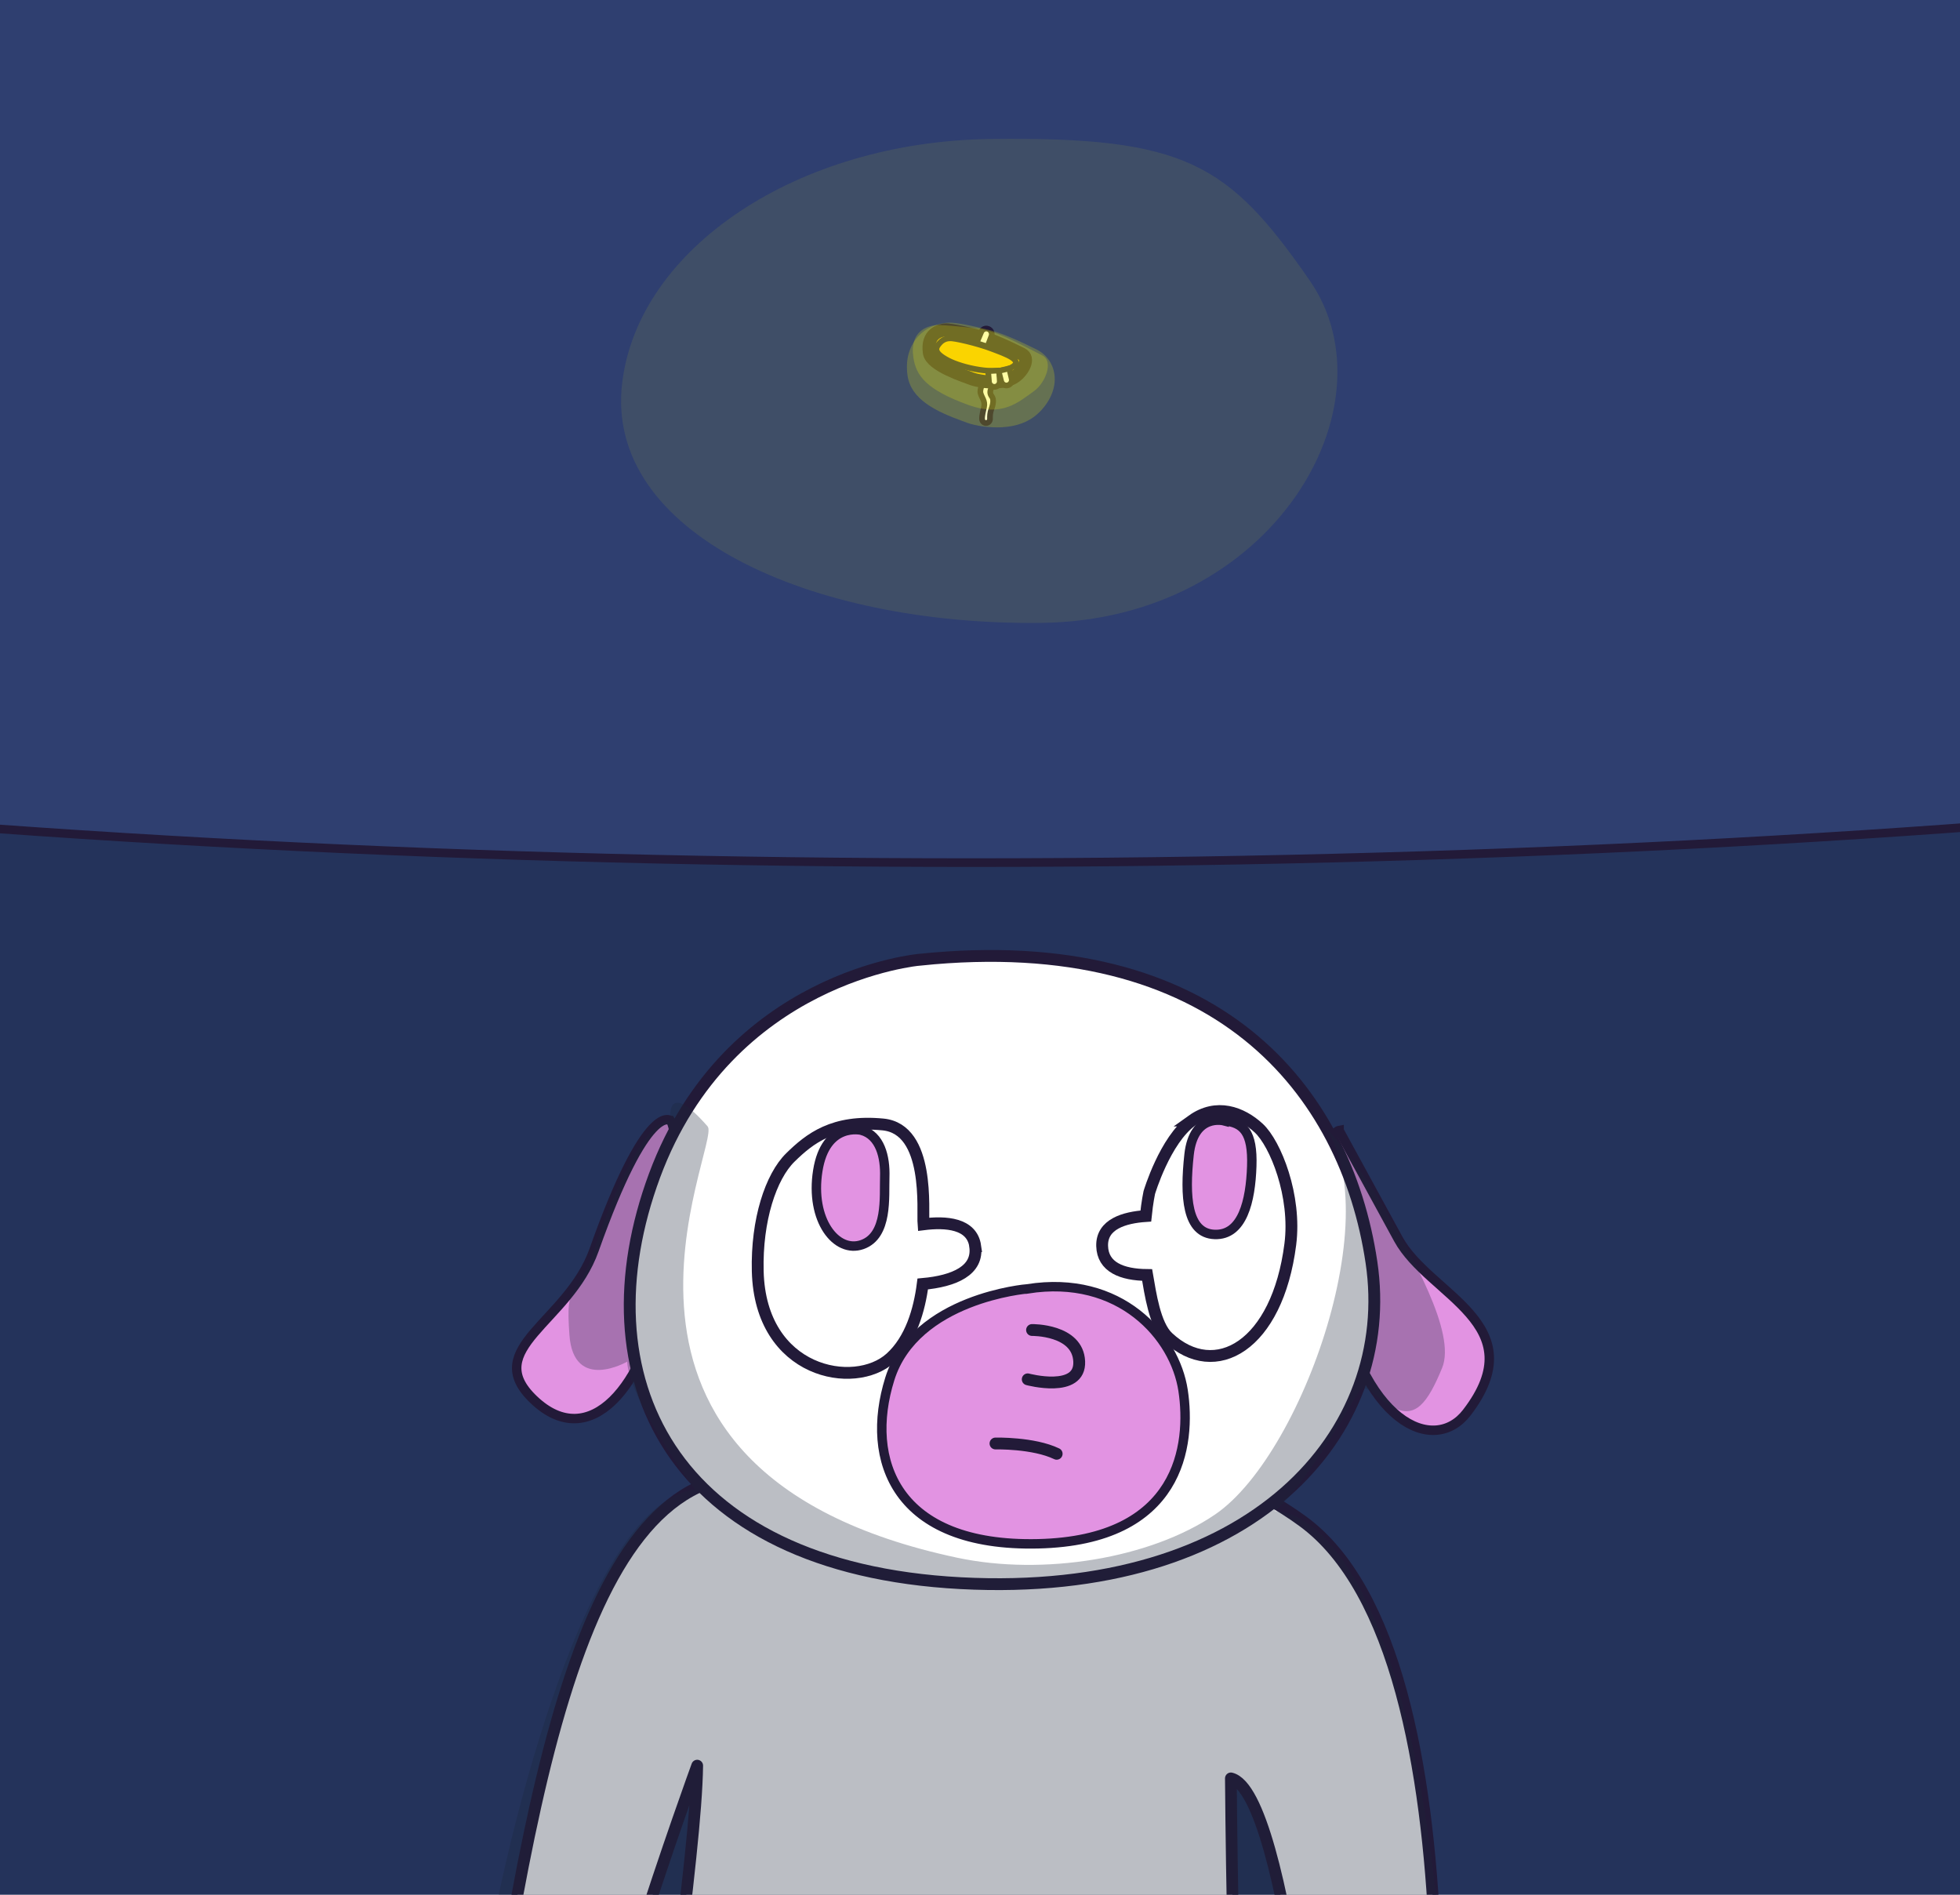 <?xml version="1.0" encoding="UTF-8"?>
<svg id="Layer_1" data-name="Layer 1" xmlns="http://www.w3.org/2000/svg" width="600" height="580" xmlns:xlink="http://www.w3.org/1999/xlink" viewBox="0 0 600 580">
  <defs>
    <clipPath id="clippath">
      <polygon points="610.47 590.01 -10.54 590.01 -10.01 -10.01 610.01 -10.01 610.47 590.01" fill="none"/>
    </clipPath>
    <clipPath id="clippath-1">
      <rect x="-46.83" y="656.53" width="1420.01" height="1039.7" fill="none"/>
    </clipPath>
  </defs>
  <rect x="-10.6" y="0" width="621.2" height="592.05" fill="#24335b"/>
  <g clip-path="url(#clippath)">
    <path d="M205.31,343.07s-7.08-6.62-23.44,39.53c-7.89,22.26-34.94,30.18-18.48,45.86,17.22,16.4,34.16-4.29,39.4-34.18,7.73-44.14,2.53-51.21,2.53-51.21Z" fill="#e293e2" stroke="#221a38" stroke-linecap="round" stroke-miterlimit="10" stroke-width="2.89"/>
    <path d="M409.93,346.05s-9.5,1.71-1.38,45.94c8.12,44.22,30.51,53.37,40.45,40.45,20.94-27.23-11.52-35.87-20.94-53.14-18.67-34.23-18.13-33.24-18.13-33.24Z" fill="#e293e2" stroke="#221a38" stroke-linecap="round" stroke-miterlimit="10" stroke-width="2.89"/>
    <path d="M152.37,711.55c-2.47,3.46-7.21,3.06-10.18-11.78-2.97-14.84,1.48-26.21,1.48-26.21,16.61-114.6,31.77-222.14,86.45-221.9,25.07.11,111.15-27.98,168.66,13.99,57.52,41.97,37.85,221,37.79,228.17-.07,7.35,1.22,9.65,2.5,17.38.91,5.51-.5,12.08-4.47,11.43-3.97-.65-5.8-15.95-5.8-15.95,0,0,.62,21.41-7.5,18.92-8.13-2.49-2.73-21.7-2.73-21.7,0,0,1.95,25.15-7.99,21.45-6.91-2.57-2.78-23.68-2.78-23.68,0,0-1.18,18.04-8.98,8-2.32-2.99,3.02-21.67,4.8-29.57,1.78-7.9-9.32-131.6-26.82-135.72,0,0,.58,79.8,2.98,97.29,2.4,17.49-5.37,57.06-5.37,84.16,0,0-10.15,91.09-17.31,104.81-7.16,13.73-25.67,48.58-24.47,50.97,1.19,2.39,7.3,45.36-13.73,45.36-28.05,0-17.91-23.88-16.71-48.95,1.19-25.07-1.05-22.79-1.05-22.79-11.66-57.28,3.7-99.06-11.74-99.74s-11.74,64.06-18.25,94.25l-1.19,21.13s14.92,50.74-7.16,54.91c-20.93,3.96-25.67-7.16-26.86-48.95,0,0-7.16,2.15-10.15-54.55-2.76-52.51-34.49-48.27-29.34-115.84,5.15-67.58,16.64-138.18,16.98-165.96,0,0-37.59,102.88-38.58,138,0,0,6.43,12.86.49,16.82" fill="#fff" stroke="#221a38" stroke-linecap="round" stroke-linejoin="round" stroke-width="3.59"/>
    <path d="M281.66,293.76s-58.62,4.93-81.29,66.09c-22.67,61.16,4.43,120.09,93.79,124.78,89.36,4.69,133.45-46.13,125.67-98.25-7.86-52.64-47.25-101.99-138.17-92.61Z" fill="#fff" stroke="#221a38" stroke-linecap="round" stroke-miterlimit="10" stroke-width="3.62"/>
    <path d="M364.92,343c-8.31,5.95-13.1,22.06-13.1,22.06,0,0-.62,2.86-1.06,7.18-6.55.44-13.55,2.46-13.37,9.17.17,6.47,6.03,8.81,13.78,8.88.98,5.59,2.32,15.28,6.39,19.09,14.47,13.55,33.47,2.54,37.43-28.48,1.9-14.85-4.55-30.85-9.67-35.58-5.2-4.8-12.9-7.7-20.41-2.32Z" fill="#fff" stroke="#221a38" stroke-linecap="round" stroke-miterlimit="10" stroke-width="3.62"/>
    <path d="M298.54,381.46c-1-7.02-9.05-7.55-15.84-6.69-.34-4.11,2.11-29.15-12.4-30.56-15.17-1.47-22.43,4.3-28.35,10.1-5.97,5.85-10.38,19.13-9.99,34.83.78,31.26,29.65,36.49,40.64,26.57,6.22-5.61,8.84-14.65,9.87-22.67,9.64-.87,17.12-4.11,16.05-11.58Z" fill="none" stroke="#221a38" stroke-linecap="round" stroke-miterlimit="10" stroke-width="3.62"/>
    <path d="M314.51,394.53s-34.36,2.76-42.13,27.59c-7.77,24.83,1.76,51.45,45.4,50.45,43.64-1,46.9-30.38,44.39-46.93-2.51-16.55-19.31-35.61-47.65-31.1Z" fill="#e293e2" stroke="#221a38" stroke-linecap="round" stroke-miterlimit="10" stroke-width="2.89"/>
    <path d="M315.93,407.13s14.01-.2,14.44,9.63c.43,9.83-15.76,5.47-15.76,5.47" fill="none" stroke="#221a38" stroke-linecap="round" stroke-miterlimit="10" stroke-width="3.62"/>
    <ellipse cx="297.35" cy="99.8" rx="853.51" ry="164.26" fill="#2f3f70" stroke="#221a38" stroke-linecap="round" stroke-miterlimit="10" stroke-width="2.64"/>
    <path d="M263.74,345.98s-11-2.7-13.4,12.4c-2.4,15.1,5.7,25.4,13.6,22.6,7.9-2.8,6.7-14.6,6.9-20.7.2-6.1-1.4-12.7-7.1-14.3Z" fill="#e293e2" stroke="#221a38" stroke-linecap="round" stroke-miterlimit="10" stroke-width="2.89"/>
    <path d="M374.72,343.09s-9.31-2.48-10.72,10.35c-1.4,12.84-.7,24.13,7.84,24.44,8.54.31,10.99-10.27,11.35-20.85s-2.67-13.35-8.47-13.95Z" fill="#e293e2" stroke="#221a38" stroke-linecap="round" stroke-miterlimit="10" stroke-width="2.89"/>
    <path d="M304.74,441.87s11.59-.28,18.73,3.15" fill="none" stroke="#221a38" stroke-linecap="round" stroke-linejoin="round" stroke-width="3.62"/>
    <path d="M400.91,85.84c26.52,38.24-11.24,103.98-82.13,104.83-70.89.86-133.72-27.61-128.33-73.34,4.86-41.27,53.54-74.07,112.99-74.79,59.45-.72,72.63,7.47,97.47,43.29Z" fill="#ff0" opacity=".08"/>
    <g>
      <path d="M301.05,117.05s-1.25,1.97-.87,3.35c.38,1.38,1.44,2.37,1.06,4.14-.26,1.22-.66,2.62-.61,3.76.04.76.71,1.31,1.43,1.17h0c.59-.11,1.02-.65,1-1.26-.03-.79.02-1.9.39-2.88.67-1.77.77-3.15.19-3.94-.58-.79-.77-1.58,0-2.96l-2.6-1.38Z" fill="#fff" stroke="#221a38" stroke-linecap="round" stroke-linejoin="round" stroke-width="1.74"/>
      <path d="M298.93,102.75s-8.08-1.97-9.62-1.77c-1.54.2-5.67,1.11-4.81,7,.58,3.94,11.24,7.25,12.5,7.79,2.79,1.18,10.19,2.07,13.75-.49,2.41-1.73,4.62-5.62,2.02-6.9-2.6-1.28-9.71-4.83-13.85-5.62Z" fill="#f7bc00" stroke="#221a38" stroke-linecap="round" stroke-linejoin="round" stroke-width="3.98"/>
      <path d="M290.73,103.58s-1.69-.13-3.06,1.41c-1.37,1.54-2,2.94,2.5,5.31,4.5,2.37,14.68,4.55,19.23,2.3,4.56-2.24-1.75-4.29-5.93-5.89-4.18-1.6-11.55-3.33-12.74-3.14Z" fill="none" stroke="#221a38" stroke-linecap="round" stroke-linejoin="round" stroke-width="1.74"/>
      <path d="M300.38,101.59l-1.45,3.43,3.37,1.08,1.18-3.13c.43-1.07-.25-2.26-1.37-2.39h0c-.73-.08-1.42.32-1.73,1.01Z" fill="#fff" stroke="#221a38" stroke-linecap="round" stroke-linejoin="round" stroke-width="1.74"/>
      <path d="M302.49,113.6l.26,3.27c.07.92.85,1.61,1.75,1.56h0c.91-.06,1.61-.86,1.55-1.79l-.19-3.23-3.37.2Z" fill="#fff" stroke="#221a38" stroke-linecap="round" stroke-linejoin="round" stroke-width="1.74"/>
      <path d="M305.68,113.56l.81,3.18c.23.89,1.11,1.43,1.98,1.22h0c.89-.22,1.44-1.13,1.22-2.04l-.74-3.15-3.28.8Z" fill="#fff" stroke="#221a38" stroke-linecap="round" stroke-linejoin="round" stroke-width="1.74"/>
    </g>
    <path d="M305.09,130.82c-3.59,0-7.42-.68-10-1.77l-.5-.18c-8.08-2.92-15.7-6.62-16.76-13.85-.78-5.37.86-8.95,2.39-11.01,2.14-2.89,5.33-4.68,9.22-5.17.34-.04.76-.08,1.23-.08,2.4,0,7.27,1.06,11,1.97,4.43.89,10.26,3.6,15.39,6.13l.21.1c3.21,1.58,5.29,4.67,5.58,8.26.41,5.1-2.97,9.95-6.49,12.49-2.87,2.07-6.66,3.12-11.27,3.12h0Z" fill="#ff0" opacity=".2"/>
    <path d="M300.51,100.69s-11.97-1.43-14.14-1.15-7.99,1.56-6.77,9.86c.81,5.56,3.86,9.85,16.83,14.56,10.28,3.73,15.14-.67,20.15-4.28,3.39-2.44,6.11-9.09,2.45-10.9-3.66-1.81-12.7-6.98-18.53-8.09Z" fill="#ff0" opacity=".2"/>
    <path d="M216.63,344.84c4.42,5.05-48.63,105.47,76.42,132,26.23,5.56,59.02.32,78.95-13.26,27.79-18.95,55.58-100.42,29.68-123.16,0,0,12.63,13.26,21.47,28.42,8.84,15.16,22.74,39.16,18.32,49.89-4.42,10.74-8.21,15.79-15.16,12s-8.21-8.84-11.37-3.16c-3.16,5.68-17.21,29.32-24.79,35,0,0,36.16-3.42,49.42,117.84l-287.37,1.89s24-121.89,60.63-126.32c0,0-20.21-27.16-20.84-39.16,0,0-16.42,9.47-17.68-8.21-1.26-17.68,1.83-8.49,7.55-26.04s15.91-40.04,23.44-39.53c0,0-1.99-13.44,11.33,1.77Z" fill="#1d253a" opacity=".3"/>
  </g>
  <g clip-path="url(#clippath-1)">
    <rect x="-58.24" y="564.22" width="1442.84" height="1164.92" fill="#2f3f70"/>
    <path d="M1364.93,524.33c269.25,334.39,153,1007.12-293.45,1153.32-446.45,146.2-944.5,36.67-1081.66-382.16C-147.34,876.65,72.26,407.8,518.71,261.59c446.45-146.2,569.82-80.54,846.22,262.74Z" fill="#ff0" opacity=".04"/>
    <path d="M899.49,1320.55c-227.28,104.26-590.53-57.5-609.31-330.47-18.77-272.98,114.23-538.55,370.32-556.16,256.09-17.6,489.46,173.38,508.24,446.35,18.77,272.98-35.93,333.25-269.25,440.28Z" fill="#ff0" opacity=".08"/>
  </g>
</svg>